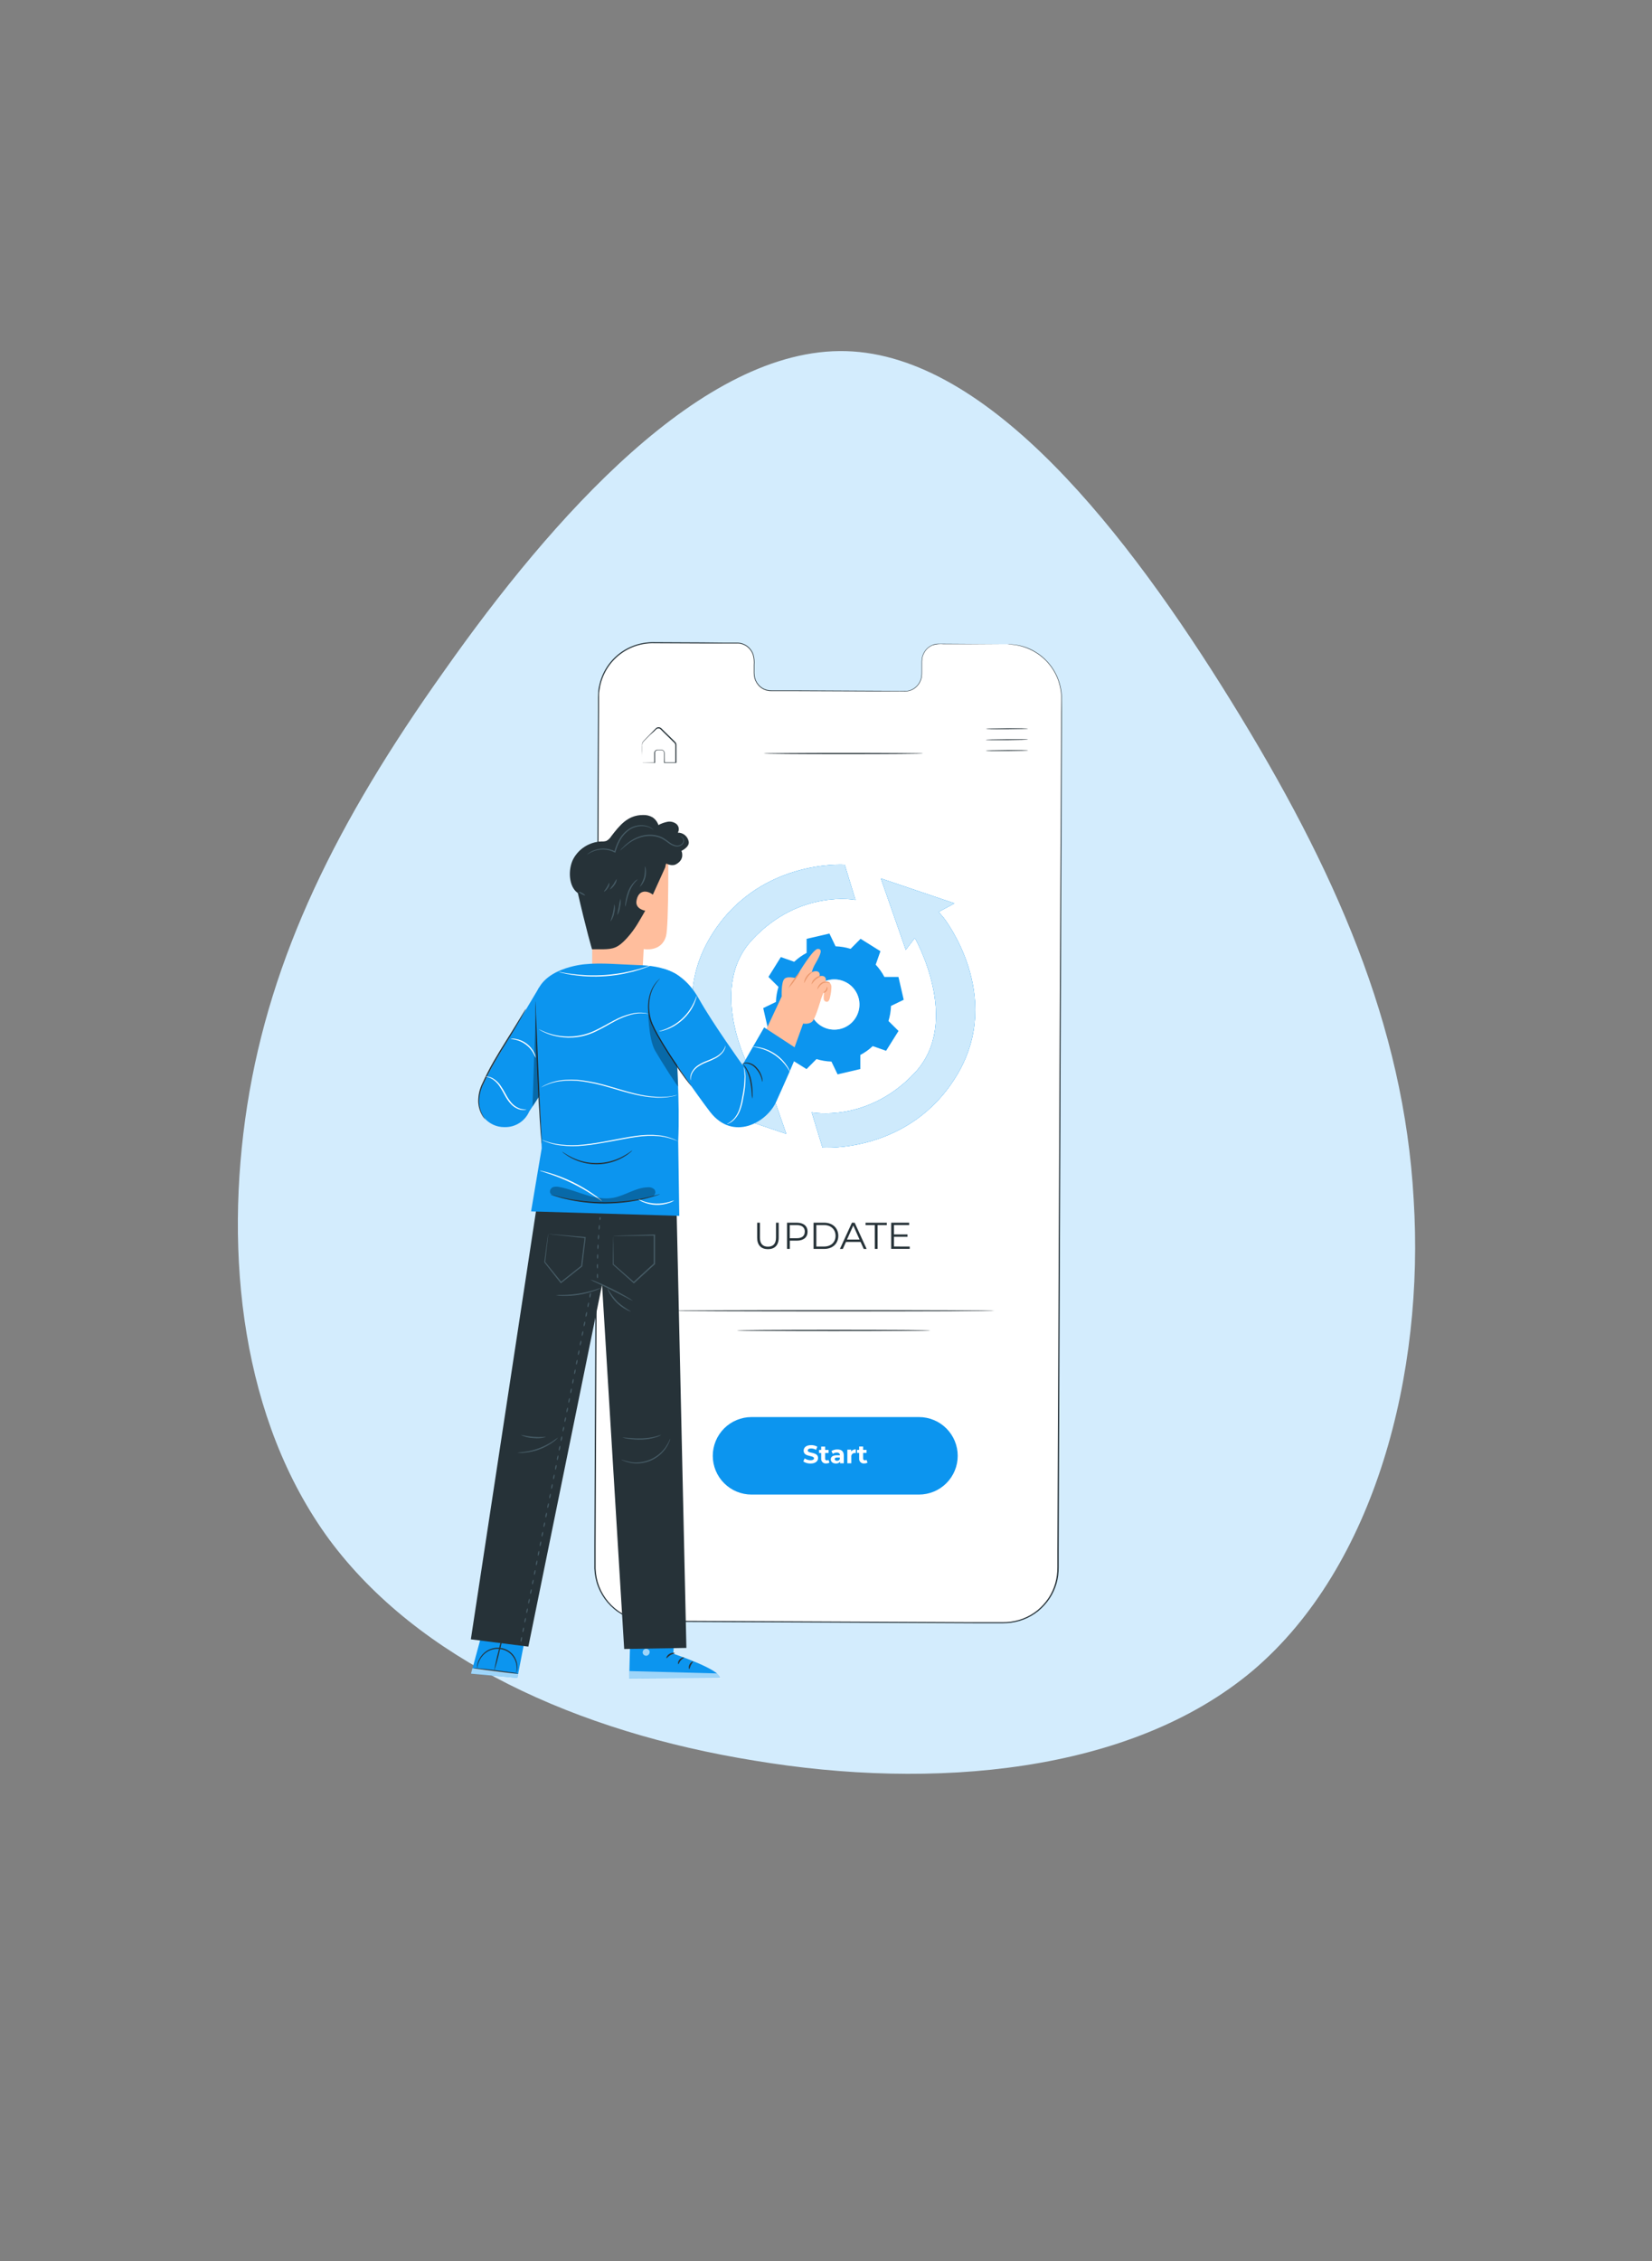<svg width="375" height="513" viewBox="0 0 375 513" fill="none" xmlns="http://www.w3.org/2000/svg">
<rect x="0" y="0" width="375" height="513" fill="#808080" stroke="none"/>
<path d="M284.434 378.997C256.581 402.457 211.649 406.205 171.309 399.476C130.952 392.986 94.914 376.48 74.764 349.344C54.853 322.226 50.814 284.717 56.126 250.759C61.42 217.04 76.322 186.65 100.883 152.148C125.205 117.63 159.442 78.778 192.035 79.67C224.628 80.562 256.056 121.231 279.515 159.169C302.974 197.107 318.685 232.569 320.898 272.109C323.367 311.426 312.304 355.298 284.434 378.997Z" fill="#D3ECFD"/>
<path d="M228.73 146.174L213.089 146.1C212.578 146.11 212.075 146.221 211.607 146.426C211.139 146.631 210.716 146.927 210.362 147.295C210.009 147.664 209.731 148.098 209.545 148.574C209.359 149.05 209.269 149.558 209.28 150.069V152.904C209.289 153.414 209.198 153.921 209.011 154.396C208.824 154.87 208.546 155.304 208.192 155.671C207.837 156.038 207.414 156.331 206.947 156.535C206.479 156.739 205.976 156.848 205.465 156.857L174.977 156.719C173.946 156.691 172.969 156.255 172.259 155.507C171.55 154.758 171.167 153.759 171.194 152.729V149.893C171.221 148.862 170.838 147.863 170.129 147.115C169.419 146.367 168.442 145.931 167.412 145.903H161.911L148.217 145.813C144.957 145.8 141.825 147.081 139.509 149.375C137.193 151.669 135.882 154.789 135.864 158.049L135.029 355.463C135.015 358.724 136.295 361.858 138.589 364.176C140.883 366.494 144.003 367.807 147.265 367.827L227.778 368.194C231.039 368.208 234.173 366.927 236.491 364.631C238.808 362.336 240.119 359.214 240.136 355.953L240.971 158.538C240.98 156.922 240.67 155.321 240.059 153.825C239.448 152.329 238.549 150.968 237.412 149.82C236.275 148.672 234.923 147.759 233.434 147.133C231.944 146.508 230.346 146.182 228.73 146.174Z" fill="white"/>
<path d="M228.73 146.174C228.73 146.174 228.874 146.174 229.15 146.174C229.569 146.178 229.987 146.212 230.4 146.275C232.032 146.473 233.603 147.017 235.007 147.871C236.05 148.484 236.992 149.253 237.8 150.153C238.796 151.245 239.587 152.506 240.136 153.877C240.766 155.466 241.072 157.164 241.035 158.873C241.035 160.687 241.035 162.597 241.035 164.672C240.977 181.073 240.891 204.8 240.785 234.113C240.679 263.427 240.535 298.342 240.381 337.109C240.359 341.957 240.34 346.86 240.322 351.818C240.322 353.063 240.322 354.303 240.322 355.542C240.337 356.8 240.174 358.054 239.838 359.266C239.486 360.492 238.948 361.657 238.242 362.719C237.527 363.779 236.664 364.73 235.678 365.544C233.653 367.172 231.17 368.125 228.576 368.268C227.927 368.31 227.288 368.3 226.644 368.295H224.708H220.835L205.162 368.22L172.992 368.076L156.538 368.002L148.228 367.959C145.394 368.108 142.59 367.321 140.248 365.72C137.919 364.087 136.214 361.713 135.412 358.985C135.028 357.633 134.861 356.228 134.917 354.824V350.675C134.938 345.153 134.961 339.668 134.986 334.22C135.032 323.325 135.078 312.598 135.125 302.039C135.215 280.945 135.305 260.596 135.391 241.21C135.476 221.824 135.561 203.406 135.635 186.17C135.674 177.551 135.711 169.236 135.747 161.224C135.747 160.224 135.747 159.229 135.747 158.24C135.747 157.745 135.795 157.245 135.821 156.75C135.848 156.255 135.949 155.761 136.077 155.287C136.517 153.396 137.397 151.635 138.643 150.146C139.89 148.657 141.469 147.482 143.253 146.717C144.978 145.983 146.844 145.637 148.717 145.706L159.448 145.759L164.592 145.812H167.119C167.976 145.771 168.822 146.012 169.529 146.498C170.218 146.983 170.739 147.672 171.019 148.467C171.246 149.254 171.325 150.077 171.253 150.893C171.253 151.292 171.253 151.691 171.253 152.09C171.238 152.482 171.251 152.875 171.29 153.265C171.384 154.032 171.702 154.754 172.205 155.34C172.694 155.923 173.355 156.337 174.094 156.521C174.457 156.611 174.831 156.651 175.205 156.638H176.339H180.781L197.012 156.729L204.167 156.766C204.731 156.766 205.306 156.798 205.843 156.766C206.382 156.705 206.9 156.523 207.359 156.234C207.8 155.957 208.181 155.596 208.479 155.17C208.778 154.744 208.989 154.263 209.099 153.755C209.188 153.26 209.222 152.757 209.2 152.255C209.2 151.76 209.2 151.265 209.2 150.786C209.18 150.306 209.204 149.826 209.269 149.35C209.35 148.889 209.509 148.444 209.737 148.036C210.175 147.253 210.868 146.644 211.701 146.312C212.509 145.966 213.366 146.078 214.142 146.062L222.122 146.115L227.033 146.147C228.139 146.147 228.703 146.147 228.703 146.147H227.033H222.122H214.142C213.332 146.067 212.514 146.152 211.738 146.397C210.922 146.719 210.245 147.315 209.823 148.084C209.598 148.482 209.444 148.916 209.365 149.366C209.303 149.837 209.282 150.312 209.301 150.786C209.301 151.27 209.301 151.76 209.301 152.255C209.323 152.764 209.289 153.274 209.2 153.776C209.087 154.299 208.871 154.795 208.564 155.233C208.257 155.672 207.866 156.045 207.413 156.33C206.939 156.621 206.407 156.803 205.854 156.862C205.285 156.91 204.731 156.862 204.162 156.862L197.044 156.867L180.813 156.803H176.37H175.232C174.844 156.817 174.455 156.778 174.078 156.686C173.307 156.493 172.617 156.063 172.104 155.457C171.579 154.845 171.246 154.092 171.146 153.292C171.11 152.894 171.098 152.494 171.109 152.095C171.109 151.696 171.109 151.297 171.109 150.898C171.181 150.102 171.103 149.299 170.88 148.531C170.61 147.771 170.112 147.113 169.454 146.647C168.777 146.182 167.966 145.954 167.146 145.998H164.619H159.453L148.728 145.95C146.859 145.872 144.998 146.222 143.286 146.973C141.573 147.725 140.056 148.858 138.849 150.286C137.609 151.767 136.734 153.518 136.295 155.399C136.167 155.867 136.13 156.356 136.04 156.835C135.949 157.314 135.976 157.809 135.97 158.303C135.97 159.293 135.97 160.288 135.97 161.288C135.942 169.289 135.91 177.604 135.875 186.233C135.805 203.47 135.731 221.877 135.657 241.28C135.582 260.682 135.492 281.009 135.406 302.108C135.364 312.653 135.32 323.378 135.273 334.284C135.252 339.731 135.229 345.218 135.204 350.744C135.204 352.12 135.204 353.503 135.204 354.893C135.151 356.269 135.315 357.644 135.688 358.969C136.47 361.619 138.121 363.93 140.375 365.528C142.675 367.096 145.427 367.864 148.206 367.715L156.516 367.757L172.966 367.832L205.136 367.981L220.814 368.055H224.687H226.613C227.256 368.055 227.9 368.055 228.528 368.029C231.065 367.891 233.495 366.961 235.476 365.369C236.444 364.573 237.291 363.641 237.992 362.602C238.679 361.563 239.201 360.423 239.54 359.224C239.875 358.03 240.036 356.793 240.019 355.553V351.829C240.04 346.864 240.062 341.961 240.083 337.119C240.258 298.352 240.418 263.443 240.546 234.124C240.673 204.806 240.806 181.084 240.886 164.682C240.886 162.634 240.886 160.697 240.918 158.883C240.959 157.185 240.659 155.495 240.035 153.914C239.491 152.567 238.712 151.326 237.737 150.249C235.815 148.138 233.22 146.758 230.395 146.344C229.983 146.28 229.567 146.241 229.15 146.227L228.73 146.174Z" fill="#263238"/>
<path d="M214.275 208.328L213.068 206.897L216.664 204.966L199.954 199.311L205.609 215.505L207.668 212.807C207.668 212.807 218.478 231.832 207.668 243.397C196.932 254.883 184.26 252.394 184.26 252.394L186.702 260.374C186.702 260.374 206.62 261.789 217.308 243.786C227.996 225.783 214.275 208.328 214.275 208.328Z" fill="#0C95EF"/>
<path d="M164.172 248.249L165.379 249.681L161.778 251.612L178.488 257.267L172.833 241.073L170.779 243.77C170.779 243.77 159.964 224.746 170.779 213.18C181.515 201.694 194.187 204.184 194.187 204.184L191.745 196.204C191.745 196.204 171.822 194.789 161.155 212.781C150.489 230.773 164.172 248.249 164.172 248.249Z" fill="#0C95EF"/>
<path d="M214.275 208.328L213.068 206.897L216.664 204.966L199.954 199.311L205.609 215.505L207.668 212.807C207.668 212.807 218.478 231.832 207.668 243.397C196.932 254.883 184.26 252.394 184.26 252.394L186.702 260.374C186.702 260.374 206.62 261.789 217.308 243.786C227.996 225.783 214.275 208.328 214.275 208.328Z" fill="#0C95EF"/>
<path d="M164.172 248.249L165.379 249.681L161.778 251.612L178.488 257.267L172.833 241.073L170.779 243.77C170.779 243.77 159.964 224.746 170.779 213.18C181.515 201.694 194.187 204.184 194.187 204.184L191.745 196.204C191.745 196.204 171.822 194.789 161.155 212.781C150.489 230.773 164.172 248.249 164.172 248.249Z" fill="#0C95EF"/>
<g opacity="0.8">
<path d="M214.275 208.328L213.068 206.897L216.664 204.966L199.954 199.311L205.609 215.505L207.668 212.807C207.668 212.807 218.478 231.832 207.668 243.397C196.932 254.883 184.26 252.394 184.26 252.394L186.702 260.374C186.702 260.374 206.62 261.789 217.308 243.786C227.996 225.783 214.275 208.328 214.275 208.328Z" fill="white"/>
</g>
<g opacity="0.8">
<path d="M164.172 248.249L165.379 249.681L161.778 251.612L178.488 257.267L172.833 241.073L170.779 243.77C170.779 243.77 159.964 224.746 170.779 213.18C181.515 201.694 194.187 204.184 194.187 204.184L191.745 196.204C191.745 196.204 171.822 194.789 161.155 212.781C150.489 230.773 164.172 248.249 164.172 248.249Z" fill="white"/>
</g>
<path fill-rule="evenodd" clip-rule="evenodd" d="M198.752 218.839C199.543 219.687 200.218 220.637 200.757 221.664H203.949L205.141 226.84L202.252 228.239C202.213 229.398 202.02 230.547 201.678 231.655L203.96 233.916L201.14 238.416L198.108 237.352C197.263 238.147 196.315 238.824 195.288 239.363V242.555L190.128 243.758L188.734 240.864C187.583 240.825 186.441 240.633 185.34 240.294L183.079 242.571L178.573 239.757L179.637 236.725C178.845 235.879 178.17 234.931 177.631 233.905H174.439L173.248 228.729L176.136 227.335C176.175 226.176 176.368 225.027 176.711 223.919L174.434 221.658L177.248 217.152L180.281 218.216C181.126 217.423 182.075 216.747 183.1 216.205V213.013L188.277 211.816L189.67 214.71C190.83 214.747 191.979 214.94 193.086 215.285L195.347 213.003L199.853 215.822L198.789 218.849L198.752 218.839ZM192.416 223.095C191.46 222.495 190.349 222.193 189.221 222.226C188.094 222.258 187.002 222.625 186.083 223.279C185.164 223.933 184.46 224.845 184.06 225.899C183.66 226.954 183.581 228.103 183.835 229.202C184.089 230.301 184.663 231.3 185.485 232.073C186.306 232.845 187.339 233.356 188.451 233.541C189.564 233.726 190.706 233.577 191.734 233.113C192.762 232.648 193.628 231.889 194.224 230.931C194.621 230.297 194.889 229.59 195.013 228.853C195.137 228.115 195.114 227.36 194.946 226.63C194.778 225.901 194.468 225.212 194.034 224.603C193.6 223.994 193.05 223.476 192.416 223.079V223.095Z" fill="#0C95EF"/>
<g opacity="0.6">
<path fill-rule="evenodd" clip-rule="evenodd" d="M192.416 223.08C191.46 222.482 190.349 222.182 189.223 222.215C188.096 222.249 187.005 222.616 186.088 223.27C185.17 223.924 184.467 224.836 184.067 225.889C183.667 226.943 183.589 228.091 183.842 229.19C184.095 230.288 184.668 231.286 185.488 232.059C186.308 232.831 187.339 233.343 188.451 233.53C189.562 233.716 190.704 233.569 191.732 233.107C192.759 232.644 193.627 231.888 194.224 230.932C194.621 230.298 194.889 229.592 195.013 228.854C195.137 228.116 195.114 227.361 194.946 226.632C194.778 225.902 194.468 225.214 194.034 224.604C193.6 223.995 193.05 223.477 192.416 223.08Z" fill="white"/>
</g>
<path d="M171.875 280.828V277.418H172.503V280.801C172.503 282.217 173.168 282.86 174.322 282.86C175.477 282.86 176.152 282.217 176.152 280.801V277.418H176.764V280.828C176.764 282.541 175.849 283.424 174.322 283.424C172.795 283.424 171.875 282.536 171.875 280.828Z" fill="#263238"/>
<path d="M183.318 279.461C183.318 280.727 182.403 281.493 180.887 281.493H179.291V283.371H178.658V277.418H180.887C182.403 277.418 183.318 278.184 183.318 279.461ZM182.691 279.461C182.691 278.509 182.063 277.961 180.871 277.961H179.275V280.94H180.871C182.063 280.94 182.68 280.408 182.68 279.461H182.691Z" fill="#263238"/>
<path d="M184.68 277.418H187.101C189.006 277.418 190.293 278.642 190.293 280.397C190.293 282.153 189.006 283.371 187.101 283.371H184.68V277.418ZM187.069 282.828C188.665 282.828 189.671 281.823 189.671 280.397C189.671 278.971 188.649 277.961 187.069 277.961H185.308V282.828H187.069Z" fill="#263238"/>
<path d="M195.347 281.781H192.032L191.314 283.377H190.66L193.384 277.424H194.006L196.725 283.377H196.065L195.347 281.781ZM195.118 281.249L193.692 278.057L192.261 281.249H195.118Z" fill="#263238"/>
<path d="M198.571 277.962H196.475V277.43H201.3V277.962H199.209V283.372H198.582L198.571 277.962Z" fill="#263238"/>
<path d="M206.503 282.828V283.36H202.295V277.418H206.375V277.95H202.923V280.078H206.003V280.61H202.923V282.823L206.503 282.828Z" fill="#263238"/>
<path d="M233.396 165.325C233.396 165.378 231.241 165.442 228.581 165.463C225.921 165.485 223.793 165.463 223.793 165.405C223.793 165.346 225.921 165.282 228.581 165.261C231.241 165.24 233.396 165.267 233.396 165.325Z" fill="#263238"/>
<path d="M233.417 167.789C233.417 167.847 231.262 167.911 228.602 167.932C225.942 167.953 223.788 167.932 223.788 167.868C223.788 167.804 225.942 167.751 228.602 167.73C231.262 167.709 233.417 167.735 233.417 167.789Z" fill="#263238"/>
<path d="M233.438 170.251C233.438 170.31 231.284 170.374 228.624 170.395C225.964 170.416 223.804 170.395 223.804 170.331C223.804 170.267 225.958 170.214 228.624 170.193C231.289 170.172 233.438 170.198 233.438 170.251Z" fill="#263238"/>
<path d="M145.786 173.066H145.983H146.515L148.574 173.018L148.515 173.077C148.515 172.619 148.515 172.125 148.515 171.587C148.515 171.305 148.515 171.055 148.515 170.725C148.548 170.56 148.633 170.41 148.757 170.296C148.882 170.182 149.039 170.111 149.207 170.092C149.537 170.092 149.829 170.092 150.191 170.092C150.378 170.124 150.549 170.221 150.671 170.366C150.794 170.511 150.861 170.695 150.861 170.885C150.861 171.582 150.861 172.311 150.888 173.061L150.792 172.971H153.388L153.287 173.066C153.287 172.002 153.287 170.938 153.287 169.837C153.287 169.56 153.287 169.305 153.287 169.012C153.276 168.89 153.238 168.771 153.176 168.666C153.113 168.56 153.027 168.469 152.925 168.401L151.792 167.283L150.696 166.219L150.164 165.687C149.983 165.512 149.84 165.331 149.632 165.288C149.531 165.262 149.425 165.259 149.322 165.278C149.219 165.297 149.121 165.339 149.036 165.4C148.877 165.533 148.712 165.725 148.552 165.879L147.568 166.741C146.983 167.347 146.371 167.906 145.93 168.433C145.8 168.738 145.754 169.072 145.797 169.401V170.316C145.797 170.848 145.797 171.38 145.797 171.784C145.797 172.188 145.797 172.47 145.797 172.726C145.797 172.981 145.797 173.061 145.797 173.066C145.79 172.964 145.79 172.86 145.797 172.758C145.797 172.502 145.797 172.199 145.797 171.827C145.797 171.454 145.797 170.906 145.759 170.342C145.759 170.05 145.759 169.741 145.759 169.411C145.759 169.247 145.759 169.076 145.759 168.879C145.758 168.693 145.806 168.51 145.898 168.347C146.382 167.757 146.962 167.241 147.541 166.613L148.467 165.666C148.632 165.501 148.77 165.342 148.967 165.171C149.073 165.092 149.195 165.037 149.325 165.011C149.455 164.985 149.589 164.989 149.717 165.022C149.964 165.11 150.182 165.265 150.345 165.469L150.877 166.001L151.973 167.065L153.112 168.183C153.218 168.277 153.314 168.382 153.399 168.496C153.484 168.626 153.532 168.777 153.537 168.933C153.537 169.204 153.537 169.465 153.537 169.757C153.537 170.869 153.537 171.949 153.537 172.992V173.093H153.42H150.824H150.733V173.002C150.733 172.247 150.733 171.518 150.733 170.827C150.737 170.675 150.684 170.527 150.586 170.41C150.489 170.294 150.352 170.217 150.201 170.193C149.904 170.193 149.547 170.193 149.26 170.193C149.125 170.206 148.998 170.261 148.898 170.351C148.797 170.441 148.728 170.561 148.701 170.694C148.701 170.954 148.701 171.263 148.701 171.523V173.104H148.643H146.552H146.02C145.941 173.1 145.862 173.087 145.786 173.066Z" fill="#263238"/>
<path d="M209.546 170.964C209.546 171.039 201.438 171.103 191.458 171.103C181.478 171.103 173.37 171.039 173.37 170.964C173.37 170.89 181.478 170.826 191.458 170.826C201.438 170.826 209.546 170.89 209.546 170.964Z" fill="#263238"/>
<path d="M208.604 339.104H170.593C168.262 339.104 166.026 338.178 164.377 336.53C162.728 334.882 161.8 332.647 161.799 330.315C161.799 327.983 162.726 325.746 164.375 324.097C166.024 322.448 168.261 321.521 170.593 321.521H208.604C210.937 321.521 213.174 322.448 214.823 324.097C216.472 325.746 217.398 327.983 217.398 330.315C217.397 332.647 216.47 334.882 214.821 336.53C213.172 338.178 210.936 339.104 208.604 339.104Z" fill="#0C95EF"/>
<path d="M182.345 331.597L182.664 330.895C183.055 331.167 183.518 331.313 183.994 331.316C184.526 331.316 184.776 331.135 184.776 330.885C184.776 330.129 182.425 330.645 182.425 329.145C182.425 328.459 182.957 327.889 184.127 327.889C184.619 327.878 185.105 328.001 185.531 328.246L185.244 328.953C184.903 328.754 184.517 328.646 184.122 328.64C183.59 328.64 183.356 328.847 183.356 329.102C183.356 329.847 185.702 329.331 185.702 330.815C185.702 331.491 185.143 332.066 183.989 332.066C183.406 332.079 182.833 331.916 182.345 331.597Z" fill="white"/>
<path d="M188.282 331.847C188.063 331.985 187.807 332.053 187.548 332.044C187.397 332.062 187.245 332.047 187.101 332C186.957 331.952 186.825 331.873 186.716 331.768C186.606 331.663 186.521 331.535 186.467 331.393C186.413 331.251 186.392 331.099 186.404 330.948V329.671H185.925V328.974H186.404V328.219H187.303V328.974H188.08V329.671H187.303V330.932C187.296 330.986 187.301 331.04 187.317 331.092C187.334 331.143 187.362 331.191 187.399 331.23C187.436 331.269 187.482 331.3 187.533 331.319C187.583 331.338 187.638 331.346 187.692 331.342C187.821 331.345 187.948 331.305 188.053 331.23L188.282 331.847Z" fill="white"/>
<path d="M191.538 330.224V332.011H190.692V331.628C190.588 331.779 190.444 331.898 190.278 331.974C190.111 332.05 189.927 332.079 189.745 332.059C189.016 332.059 188.585 331.655 188.585 331.118C188.585 330.58 188.974 330.187 189.921 330.187H190.66C190.66 329.804 190.431 329.575 189.947 329.575C189.625 329.572 189.311 329.675 189.053 329.867L188.729 329.234C189.129 328.981 189.596 328.851 190.069 328.862C190.985 328.846 191.538 329.282 191.538 330.224ZM190.633 331.017V330.697H190.016C189.596 330.697 189.484 330.852 189.484 331.059C189.484 331.267 189.676 331.437 189.99 331.437C190.132 331.449 190.274 331.414 190.395 331.338C190.516 331.263 190.609 331.15 190.66 331.017H190.633Z" fill="white"/>
<path d="M194.272 328.847V329.677H194.075C193.961 329.666 193.845 329.681 193.737 329.722C193.628 329.762 193.531 329.826 193.451 329.91C193.371 329.993 193.311 330.094 193.276 330.203C193.24 330.313 193.23 330.43 193.246 330.544V332.012H192.346V328.911H193.208V329.32C193.333 329.16 193.496 329.033 193.681 328.951C193.867 328.868 194.07 328.833 194.272 328.847Z" fill="white"/>
<path d="M196.922 331.847C196.702 331.985 196.446 332.054 196.187 332.044C196.034 332.065 195.879 332.051 195.732 332.003C195.585 331.955 195.451 331.875 195.339 331.768C195.228 331.661 195.142 331.53 195.088 331.386C195.034 331.241 195.013 331.086 195.028 330.932V329.655H194.549V328.959H195.028V328.203H195.932V328.959H196.703V329.655H195.932V330.916C195.925 330.97 195.93 331.024 195.946 331.075C195.962 331.126 195.99 331.173 196.026 331.212C196.063 331.251 196.108 331.282 196.158 331.302C196.208 331.321 196.262 331.33 196.315 331.326C196.446 331.328 196.575 331.289 196.682 331.214L196.922 331.847Z" fill="white"/>
<path d="M225.724 297.394C225.724 297.469 209.381 297.532 189.224 297.532C169.066 297.532 152.718 297.469 152.718 297.394C152.718 297.32 169.061 297.256 189.224 297.256C209.386 297.256 225.724 297.314 225.724 297.394Z" fill="#263238"/>
<path d="M211.179 301.869C211.179 301.943 201.348 302.007 189.224 302.007C177.099 302.007 167.263 301.943 167.263 301.869C167.263 301.794 177.094 301.73 189.224 301.73C201.353 301.73 211.179 301.789 211.179 301.869Z" fill="#263238"/>
<path d="M110.168 367.783L106.934 379.737L117.441 380.695L119.649 369.315L110.168 367.783Z" fill="#0C95EF"/>
<path d="M117.744 379.722C117.231 379.754 116.716 379.737 116.207 379.669C115.26 379.594 113.956 379.451 112.52 379.264L108.849 378.77C108.336 378.731 107.829 378.644 107.333 378.509C107.846 378.477 108.361 378.497 108.87 378.568C109.817 378.642 111.121 378.791 112.557 378.972L116.228 379.461C116.74 379.504 117.247 379.591 117.744 379.722Z" fill="#263238"/>
<g opacity="0.6">
<path d="M106.934 379.738L117.441 380.695L117.611 379.817L107.237 378.498L106.944 379.615" fill="white"/>
</g>
<path d="M112.153 379.206C112.408 377.663 112.741 376.134 113.153 374.626C113.485 373.097 113.899 371.588 114.393 370.104C114.138 371.646 113.804 373.175 113.392 374.684C113.058 376.212 112.644 377.721 112.153 379.206Z" fill="#263238"/>
<path d="M117.164 379.642C117.33 378.912 117.33 378.154 117.164 377.424C116.981 376.638 116.583 375.918 116.015 375.344C115.308 374.655 114.386 374.231 113.403 374.141C112.42 374.037 111.43 374.261 110.589 374.78C109.908 375.215 109.347 375.813 108.955 376.52C108.606 377.182 108.38 377.904 108.29 378.648C108.29 378.648 108.29 378.589 108.29 378.488C108.279 378.336 108.279 378.183 108.29 378.03C108.361 377.473 108.53 376.932 108.791 376.434C109.184 375.676 109.769 375.034 110.488 374.572C111.368 374.016 112.41 373.772 113.446 373.881C114.389 373.954 115.283 374.336 115.989 374.966C116.696 375.596 117.176 376.441 117.356 377.371C117.469 377.924 117.469 378.494 117.356 379.047C117.324 379.195 117.281 379.341 117.228 379.483C117.196 379.594 117.17 379.648 117.164 379.642Z" fill="#263238"/>
<path d="M153.537 364.576L152.835 375.216C152.835 375.216 163.4 378.721 163.475 380.701L142.828 380.849L143.243 364.262L153.537 364.576Z" fill="#0C95EF"/>
<g opacity="0.6">
<path d="M146.504 374.108C146.304 374.162 146.131 374.288 146.018 374.462C145.905 374.636 145.86 374.845 145.892 375.05C145.938 375.253 146.061 375.43 146.234 375.545C146.407 375.66 146.618 375.704 146.823 375.667C147.036 375.609 147.219 375.474 147.337 375.288C147.456 375.102 147.5 374.878 147.462 374.661C147.391 374.456 147.244 374.286 147.05 374.186C146.857 374.087 146.632 374.067 146.424 374.129" fill="white"/>
</g>
<g opacity="0.6">
<path d="M142.817 380.828L142.86 379.152L162.799 379.684C163.011 379.793 163.192 379.952 163.327 380.148C163.462 380.344 163.545 380.57 163.57 380.807L142.817 380.828Z" fill="white"/>
</g>
<path d="M153.175 375.104C153.175 375.205 152.643 375.237 152.154 375.546C151.664 375.855 151.372 376.269 151.281 376.227C151.191 376.184 151.356 375.61 151.978 375.243C152.601 374.876 153.197 375.009 153.175 375.104Z" fill="#263238"/>
<path d="M155.309 376.062C155.309 376.157 154.888 376.317 154.532 376.732C154.175 377.147 154.064 377.599 153.968 377.588C153.872 377.578 153.819 377.009 154.271 376.524C154.723 376.04 155.309 375.966 155.309 376.062Z" fill="#263238"/>
<path d="M156.463 378.69C156.367 378.69 156.245 378.201 156.521 377.658C156.798 377.115 157.272 376.908 157.314 376.993C157.357 377.078 157.053 377.365 156.835 377.812C156.617 378.259 156.564 378.685 156.463 378.69Z" fill="#263238"/>
<path d="M153.063 372.662C153.021 372.753 152.563 372.604 151.999 372.625C151.436 372.646 150.983 372.811 150.935 372.721C150.888 372.63 151.324 372.29 151.999 372.274C152.675 372.258 153.117 372.588 153.063 372.662Z" fill="#263238"/>
<path d="M153.165 370.518C152.824 370.599 152.467 370.586 152.133 370.481C151.765 370.404 151.407 370.283 151.069 370.119C150.867 370.018 150.672 369.906 150.483 369.784C150.371 369.716 150.268 369.632 150.18 369.534C150.117 369.461 150.079 369.369 150.074 369.273C150.068 369.177 150.094 369.082 150.148 369.002C150.2 368.931 150.268 368.874 150.347 368.836C150.426 368.798 150.513 368.78 150.6 368.784C150.731 368.786 150.86 368.808 150.984 368.848C151.203 368.908 151.417 368.988 151.622 369.087C151.964 369.255 152.279 369.476 152.553 369.741C153.021 370.199 153.17 370.582 153.138 370.598C153.106 370.614 152.867 370.311 152.388 369.927C152.11 369.713 151.806 369.534 151.484 369.395C151.295 369.312 151.099 369.246 150.898 369.199C150.68 369.135 150.494 369.124 150.436 369.199C150.377 369.273 150.436 369.252 150.436 369.316C150.503 369.388 150.58 369.45 150.664 369.502C150.834 369.622 151.012 369.73 151.196 369.826C151.512 369.996 151.843 370.135 152.186 370.241C152.519 370.309 152.846 370.402 153.165 370.518Z" fill="#263238"/>
<path d="M153.032 370.662C152.846 370.359 152.761 370.006 152.787 369.651C152.776 369.039 152.934 368.435 153.244 367.906C153.305 367.772 153.398 367.655 153.517 367.568C153.635 367.48 153.774 367.425 153.92 367.406C154.012 367.409 154.102 367.439 154.177 367.492C154.253 367.545 154.311 367.618 154.346 367.704C154.394 367.827 154.427 367.956 154.441 368.087C154.474 368.318 154.474 368.553 154.441 368.784C154.373 369.172 154.21 369.537 153.968 369.848C153.548 370.38 153.122 370.481 153.117 370.444C153.111 370.407 153.441 370.21 153.766 369.704C153.952 369.413 154.073 369.084 154.122 368.742C154.149 368.544 154.149 368.343 154.122 368.146C154.096 367.928 154.016 367.747 153.936 367.768C153.856 367.789 153.654 367.922 153.564 368.093C153.456 368.261 153.366 368.439 153.292 368.625C153.166 368.954 153.087 369.3 153.058 369.651C152.989 370.263 153.085 370.646 153.032 370.662Z" fill="#263238"/>
<path d="M153.537 272.338L122.08 272.104L106.881 371.949L119.936 373.604L136.667 291.506L141.673 373.896L141.689 374.141L155.809 373.896L153.537 272.338Z" fill="#263238"/>
<path d="M139.231 280.407C139.447 280.38 139.664 280.366 139.88 280.364L141.774 280.295L148.573 280.104H148.701V280.237C148.701 282.21 148.701 284.413 148.701 286.759V286.817L148.653 286.86L147.472 287.924L143.982 291.116L143.886 291.201L143.796 291.121L139.141 286.972L139.104 286.94V286.887C139.104 284.907 139.146 283.274 139.162 282.099C139.162 281.567 139.162 281.136 139.189 280.811C139.185 280.665 139.194 280.519 139.215 280.375C139.224 280.534 139.224 280.694 139.215 280.854C139.215 281.183 139.215 281.625 139.247 282.168C139.247 283.322 139.279 284.929 139.306 286.881L139.269 286.801L143.956 290.908H143.769L147.254 287.716L148.44 286.652L148.392 286.759C148.392 284.413 148.392 282.21 148.392 280.237L148.525 280.364L141.801 280.428H139.364C139.32 280.425 139.275 280.418 139.231 280.407Z" fill="#455A64"/>
<path d="M124.426 279.997C124.619 279.984 124.813 279.984 125.006 279.997L126.698 280.136L132.816 280.668H132.943V280.795C132.715 282.726 132.449 284.924 132.172 287.27V287.328L132.129 287.365L130.773 288.429L127.427 291.089L127.315 291.175L127.23 291.068L123.575 286.44L123.543 286.402V286.355C123.809 284.397 124.027 282.785 124.181 281.62C124.261 281.088 124.32 280.668 124.368 280.338C124.378 280.193 124.405 280.051 124.447 279.912C124.444 280.072 124.432 280.232 124.41 280.391C124.378 280.724 124.336 281.161 124.282 281.7L123.75 286.387V286.301C124.814 287.637 126.081 289.196 127.448 290.893H127.251L130.592 288.233L131.949 287.169L131.895 287.259C132.188 284.918 132.465 282.721 132.704 280.79L132.816 280.928L126.788 280.258L125.075 280.05C124.858 280.046 124.641 280.028 124.426 279.997Z" fill="#455A64"/>
<path d="M143.674 295.15C143.179 294.962 142.702 294.73 142.248 294.458C141.381 294.006 140.184 293.394 138.848 292.719C137.513 292.043 136.3 291.474 135.417 291.054C134.926 290.851 134.453 290.609 134.002 290.33C134.517 290.456 135.018 290.635 135.497 290.862C136.407 291.234 137.625 291.788 138.981 292.458C140.338 293.128 141.503 293.783 142.344 294.283C142.813 294.529 143.259 294.82 143.674 295.15Z" fill="#455A64"/>
<path d="M143.269 297.575C142.893 297.506 142.533 297.369 142.205 297.171C140.544 296.319 139.183 294.978 138.306 293.33C138.102 293.004 137.96 292.643 137.885 292.266C138.519 293.381 139.283 294.417 140.162 295.351C141.109 296.21 142.151 296.956 143.269 297.575Z" fill="#455A64"/>
<path d="M152.148 326.426C152.129 326.61 152.081 326.79 152.005 326.958C151.834 327.421 151.614 327.865 151.35 328.283C150.479 329.681 149.196 330.776 147.678 331.416C146.159 332.056 144.48 332.21 142.87 331.858C142.388 331.756 141.917 331.605 141.466 331.406C141.296 331.343 141.136 331.255 140.992 331.145C141.622 331.354 142.261 331.532 142.908 331.677C144.476 331.967 146.095 331.792 147.565 331.172C149.035 330.553 150.292 329.517 151.18 328.192C151.867 327.15 152.095 326.405 152.148 326.426Z" fill="#455A64"/>
<path d="M150.079 325.574C149.713 325.821 149.306 326.001 148.877 326.106C147.863 326.426 146.811 326.605 145.749 326.638C144.692 326.678 143.633 326.616 142.589 326.452C142.151 326.409 141.72 326.31 141.306 326.16C141.306 326.059 143.296 326.442 145.738 326.351C146.779 326.319 147.813 326.176 148.824 325.926C149.595 325.718 150.063 325.532 150.079 325.574Z" fill="#455A64"/>
<path d="M126.692 326.16C126.376 326.541 126.007 326.874 125.596 327.15C124.637 327.862 123.582 328.435 122.463 328.852C121.343 329.268 120.17 329.526 118.978 329.618C118.486 329.678 117.988 329.665 117.499 329.581C117.499 329.533 118.063 329.528 118.957 329.416C121.291 329.125 123.524 328.292 125.479 326.985C125.869 326.689 126.274 326.414 126.692 326.16Z" fill="#455A64"/>
<path d="M123.931 326.049C122.997 326.33 122.015 326.412 121.048 326.288C120.072 326.253 119.114 326.018 118.233 325.597C118.233 325.512 119.5 325.879 121.069 326.001C122.638 326.123 123.92 325.964 123.931 326.049Z" fill="#455A64"/>
<path d="M136.481 292.197C136.037 292.466 135.561 292.68 135.066 292.836C133.889 293.264 132.674 293.579 131.438 293.777C130.207 293.976 128.96 294.056 127.714 294.017C127.195 294.023 126.677 293.968 126.171 293.852C126.684 293.805 127.199 293.792 127.714 293.815C130.194 293.781 132.657 293.387 135.023 292.644C135.499 292.464 135.986 292.314 136.481 292.197Z" fill="#455A64"/>
<path d="M135.619 288.973C135.699 288.973 135.768 289.217 135.773 289.505C135.779 289.792 135.715 290.037 135.635 290.037C135.555 290.037 135.491 289.792 135.486 289.505C135.481 289.217 135.539 288.973 135.619 288.973Z" fill="#455A64"/>
<path d="M135.625 286.76C135.704 286.76 135.768 287.01 135.763 287.292C135.758 287.574 135.699 287.824 135.619 287.824C135.539 287.824 135.476 287.574 135.476 287.292C135.476 287.01 135.545 286.76 135.625 286.76Z" fill="#455A64"/>
<path d="M135.667 284.553C135.747 284.553 135.806 284.803 135.8 285.085C135.795 285.367 135.72 285.617 135.641 285.617C135.561 285.617 135.502 285.367 135.513 285.085C135.524 284.803 135.593 284.547 135.667 284.553Z" fill="#455A64"/>
<path d="M135.758 282.338C135.837 282.338 135.891 282.593 135.875 282.897C135.859 283.2 135.789 283.429 135.71 283.429C135.63 283.429 135.577 283.173 135.587 282.897C135.598 282.62 135.678 282.333 135.758 282.338Z" fill="#455A64"/>
<path d="M135.891 280.131C135.97 280.131 136.018 280.386 135.997 280.695C135.976 281.003 135.896 281.227 135.816 281.227C135.736 281.227 135.688 280.966 135.71 280.663C135.731 280.36 135.811 280.126 135.891 280.131Z" fill="#455A64"/>
<path d="M136.061 277.928C136.141 277.928 136.183 278.183 136.162 278.487C136.141 278.79 136.05 279.019 135.97 279.019C135.891 279.019 135.848 278.758 135.875 278.455C135.901 278.152 135.986 277.917 136.061 277.928Z" fill="#455A64"/>
<path d="M136.236 276.119C136.316 276.119 136.364 276.295 136.343 276.486C136.321 276.678 136.247 276.832 136.167 276.827C136.087 276.822 136.039 276.651 136.061 276.46C136.082 276.268 136.156 276.114 136.236 276.119Z" fill="#455A64"/>
<path d="M118.452 371.411C118.532 371.411 118.547 371.682 118.484 371.985C118.42 372.289 118.313 372.517 118.234 372.517C118.154 372.517 118.143 372.246 118.202 371.948C118.26 371.65 118.377 371.379 118.452 371.411Z" fill="#455A64"/>
<path d="M118.888 369.252C118.962 369.252 118.978 369.523 118.92 369.821C118.861 370.119 118.749 370.353 118.67 370.353C118.59 370.353 118.579 370.082 118.638 369.779C118.696 369.475 118.808 369.252 118.888 369.252Z" fill="#455A64"/>
<path d="M119.319 367.075C119.399 367.075 119.415 367.346 119.351 367.644C119.287 367.942 119.181 368.176 119.106 368.176C119.032 368.176 119.01 367.905 119.069 367.607C119.127 367.309 119.244 367.059 119.319 367.075Z" fill="#455A64"/>
<path d="M119.755 364.905C119.835 364.905 119.845 365.176 119.787 365.479C119.728 365.782 119.617 366.011 119.537 366.011C119.457 366.011 119.446 365.74 119.505 365.442C119.563 365.144 119.675 364.894 119.755 364.905Z" fill="#455A64"/>
<path d="M120.186 362.741C120.266 362.741 120.282 363.012 120.223 363.31C120.165 363.608 120.048 363.842 119.973 363.842C119.899 363.842 119.877 363.571 119.941 363.268C120.005 362.964 120.111 362.725 120.186 362.741Z" fill="#455A64"/>
<path d="M120.622 360.569C120.702 360.569 120.713 360.84 120.654 361.138C120.596 361.436 120.484 361.67 120.404 361.67C120.324 361.67 120.314 361.399 120.372 361.101C120.431 360.803 120.542 360.553 120.622 360.569Z" fill="#455A64"/>
<path d="M121.058 358.405C121.133 358.405 121.149 358.671 121.09 358.974C121.032 359.278 120.915 359.506 120.84 359.506C120.766 359.506 120.744 359.235 120.808 358.937C120.872 358.639 120.968 358.389 121.058 358.405Z" fill="#455A64"/>
<path d="M121.5 356.233C121.58 356.233 121.591 356.504 121.532 356.802C121.473 357.1 121.362 357.334 121.282 357.334C121.202 357.334 121.192 357.063 121.25 356.76C121.309 356.457 121.41 356.217 121.5 356.233Z" fill="#455A64"/>
<path d="M121.926 354.063C122 354.063 122.016 354.335 121.958 354.632C121.899 354.93 121.787 355.164 121.708 355.164C121.628 355.164 121.612 354.893 121.676 354.595C121.739 354.297 121.846 354.047 121.926 354.063Z" fill="#455A64"/>
<path d="M122.357 351.897C122.436 351.897 122.452 352.163 122.388 352.466C122.325 352.77 122.218 352.998 122.138 352.998C122.059 352.998 122.048 352.727 122.106 352.429C122.165 352.131 122.282 351.881 122.357 351.897Z" fill="#455A64"/>
<path d="M122.793 349.727C122.867 349.727 122.883 349.999 122.825 350.297C122.766 350.594 122.654 350.829 122.575 350.829C122.495 350.829 122.484 350.557 122.543 350.254C122.601 349.951 122.713 349.711 122.793 349.727Z" fill="#455A64"/>
<path d="M123.224 347.557C123.303 347.557 123.319 347.829 123.256 348.127C123.192 348.425 123.085 348.659 123.011 348.659C122.936 348.659 122.915 348.387 122.974 348.089C123.032 347.791 123.149 347.541 123.224 347.557Z" fill="#455A64"/>
<path d="M123.66 345.391C123.734 345.391 123.75 345.663 123.692 345.961C123.633 346.259 123.522 346.493 123.442 346.493C123.362 346.493 123.351 346.221 123.41 345.923C123.468 345.625 123.58 345.375 123.66 345.391Z" fill="#455A64"/>
<path d="M124.091 343.22C124.171 343.22 124.187 343.492 124.128 343.789C124.07 344.087 123.952 344.321 123.878 344.321C123.804 344.321 123.782 344.05 123.841 343.752C123.899 343.454 124.016 343.183 124.091 343.22Z" fill="#455A64"/>
<path d="M124.527 341.057C124.607 341.057 124.618 341.328 124.559 341.631C124.501 341.934 124.389 342.163 124.309 342.163C124.229 342.163 124.219 341.892 124.277 341.594C124.336 341.296 124.447 341.057 124.527 341.057Z" fill="#455A64"/>
<path d="M124.958 338.886C125.038 338.886 125.054 339.157 124.995 339.455C124.937 339.753 124.82 339.987 124.745 339.987C124.671 339.987 124.649 339.721 124.713 339.418C124.777 339.114 124.884 338.87 124.958 338.886Z" fill="#455A64"/>
<path d="M125.394 336.714C125.474 336.714 125.485 336.985 125.426 337.283C125.368 337.581 125.256 337.815 125.176 337.815C125.096 337.815 125.086 337.544 125.144 337.246C125.203 336.948 125.314 336.698 125.394 336.714Z" fill="#455A64"/>
<path d="M125.831 334.544C125.905 334.544 125.921 334.815 125.862 335.118C125.804 335.421 125.687 335.65 125.612 335.65C125.538 335.65 125.517 335.379 125.581 335.081C125.644 334.783 125.756 334.528 125.831 334.544Z" fill="#455A64"/>
<path d="M126.288 332.38C126.368 332.38 126.384 332.651 126.32 332.949C126.256 333.247 126.15 333.481 126.07 333.481C125.99 333.481 125.979 333.21 126.038 332.906C126.096 332.603 126.182 332.364 126.288 332.38Z" fill="#455A64"/>
<path d="M126.698 330.208C126.772 330.208 126.788 330.479 126.73 330.777C126.671 331.075 126.559 331.309 126.48 331.309C126.4 331.309 126.384 331.038 126.448 330.74C126.511 330.442 126.618 330.192 126.698 330.208Z" fill="#455A64"/>
<path d="M127.128 328.038C127.208 328.038 127.224 328.309 127.16 328.612C127.097 328.916 126.99 329.144 126.91 329.144C126.831 329.144 126.82 328.873 126.878 328.575C126.937 328.277 127.054 328.022 127.128 328.038Z" fill="#455A64"/>
<path d="M127.565 325.872C127.639 325.872 127.655 326.143 127.597 326.441C127.538 326.739 127.426 326.973 127.347 326.973C127.267 326.973 127.256 326.702 127.315 326.399C127.373 326.095 127.485 325.856 127.565 325.872Z" fill="#455A64"/>
<path d="M127.996 323.702C128.075 323.702 128.091 323.973 128.028 324.271C127.964 324.569 127.857 324.803 127.783 324.803C127.708 324.803 127.687 324.532 127.746 324.234C127.804 323.936 127.921 323.686 127.996 323.702Z" fill="#455A64"/>
<path d="M128.416 321.532C128.496 321.532 128.507 321.803 128.448 322.107C128.389 322.41 128.278 322.639 128.198 322.639C128.118 322.639 128.108 322.367 128.166 322.069C128.225 321.771 128.352 321.516 128.416 321.532Z" fill="#455A64"/>
<path d="M128.863 319.366C128.943 319.366 128.959 319.637 128.9 319.935C128.841 320.233 128.724 320.467 128.65 320.467C128.575 320.467 128.554 320.196 128.613 319.893C128.671 319.589 128.788 319.35 128.863 319.366Z" fill="#455A64"/>
<path d="M129.299 317.196C129.379 317.196 129.39 317.467 129.331 317.765C129.273 318.063 129.161 318.297 129.081 318.297C129.001 318.297 128.991 318.026 129.049 317.728C129.108 317.43 129.219 317.18 129.299 317.196Z" fill="#455A64"/>
<path d="M129.735 315.026C129.81 315.026 129.826 315.297 129.767 315.6C129.709 315.904 129.592 316.132 129.517 316.132C129.443 316.132 129.421 315.861 129.485 315.563C129.549 315.265 129.656 315.015 129.735 315.026Z" fill="#455A64"/>
<path d="M130.166 312.859C130.246 312.859 130.257 313.131 130.198 313.429C130.14 313.727 130.028 313.961 129.948 313.961C129.868 313.961 129.858 313.689 129.916 313.386C129.975 313.083 130.087 312.859 130.166 312.859Z" fill="#455A64"/>
<path d="M130.603 310.688C130.677 310.688 130.693 310.96 130.634 311.257C130.576 311.555 130.459 311.789 130.384 311.789C130.31 311.789 130.289 311.518 130.352 311.22C130.416 310.922 130.544 310.672 130.603 310.688Z" fill="#455A64"/>
<path d="M131.034 308.524C131.113 308.524 131.129 308.79 131.065 309.093C131.002 309.397 130.895 309.625 130.815 309.625C130.736 309.625 130.725 309.354 130.783 309.056C130.842 308.758 130.959 308.508 131.034 308.524Z" fill="#455A64"/>
<path d="M131.47 306.354C131.544 306.354 131.56 306.626 131.501 306.924C131.443 307.221 131.331 307.456 131.251 307.456C131.172 307.456 131.161 307.184 131.22 306.881C131.278 306.578 131.39 306.338 131.47 306.354Z" fill="#455A64"/>
<path d="M131.9 304.182C131.98 304.182 131.996 304.454 131.932 304.752C131.869 305.05 131.762 305.284 131.682 305.284C131.603 305.284 131.592 305.012 131.65 304.714C131.709 304.416 131.826 304.166 131.9 304.182Z" fill="#455A64"/>
<path d="M132.337 302.018C132.411 302.018 132.427 302.29 132.369 302.588C132.31 302.885 132.198 303.12 132.119 303.12C132.039 303.12 132.028 302.848 132.087 302.55C132.145 302.252 132.257 302.002 132.337 302.018Z" fill="#455A64"/>
<path d="M132.768 299.846C132.848 299.846 132.864 300.118 132.805 300.416C132.747 300.714 132.629 300.948 132.555 300.948C132.481 300.948 132.459 300.676 132.518 300.378C132.576 300.081 132.672 299.83 132.768 299.846Z" fill="#455A64"/>
<path d="M133.204 297.677C133.284 297.677 133.294 297.948 133.236 298.246C133.177 298.544 133.066 298.778 132.986 298.778C132.906 298.778 132.895 298.506 132.954 298.209C133.012 297.911 133.124 297.661 133.204 297.677Z" fill="#455A64"/>
<path d="M133.635 295.511C133.715 295.511 133.731 295.782 133.672 296.08C133.614 296.378 133.496 296.612 133.422 296.612C133.348 296.612 133.326 296.346 133.39 296.043C133.454 295.739 133.56 295.495 133.635 295.511Z" fill="#455A64"/>
<path d="M134.071 293.341C134.151 293.341 134.162 293.612 134.103 293.91C134.045 294.208 133.933 294.442 133.853 294.442C133.773 294.442 133.763 294.17 133.821 293.873C133.88 293.575 133.991 293.325 134.071 293.341Z" fill="#455A64"/>
<path d="M177.435 226.458C177.435 226.458 181.116 220.941 181.217 220.894C181.217 220.894 184.537 215.297 185.643 215.297C186.75 215.297 186.351 216.43 185.207 218.436C184.659 219.308 184.285 220.278 184.106 221.293L186.835 222.936C186.835 222.936 188.66 222.234 188.734 223.931C188.708 224.709 188.603 225.483 188.42 226.24C188.309 226.847 188.037 227.49 187.463 227.262C187.32 227.214 187.197 227.123 187.109 227C187.022 226.878 186.977 226.731 186.979 226.581C186.941 225.575 187.128 225.203 186.979 225.203C186.83 225.203 185.016 230.475 185.016 230.475L177.435 226.458Z" fill="#FFBE9D"/>
<path d="M184.866 222.127C185.141 221.922 185.435 221.743 185.744 221.595C186.054 221.45 186.4 221.396 186.739 221.441C186.867 221.452 186.99 221.494 187.099 221.563C187.207 221.632 187.297 221.726 187.362 221.837C187.427 221.948 187.464 222.073 187.47 222.201C187.476 222.329 187.452 222.457 187.399 222.574C187.29 222.847 187.137 223.1 186.947 223.324" fill="#FFBE9D"/>
<path d="M183.622 221.015C183.882 220.825 184.16 220.659 184.452 220.52C184.745 220.383 185.072 220.333 185.393 220.376C185.599 220.398 185.789 220.497 185.925 220.653C186.006 220.766 186.057 220.896 186.074 221.034C186.092 221.171 186.076 221.311 186.026 221.44C185.778 221.832 185.493 222.199 185.175 222.536" fill="#FFBE9D"/>
<path d="M178.722 223.346L173.402 234.72L179.254 240.715L182.308 232.235C182.308 232.235 183.946 232.56 184.616 231.475C185.361 230.262 186.34 226.761 186.34 226.761L178.722 223.346Z" fill="#FFBE9D"/>
<path d="M182.52 223.032C182.563 222.448 182.782 221.892 183.148 221.436C183.39 221.102 183.703 220.826 184.063 220.627C184.334 220.483 184.521 220.43 184.537 220.462C184.553 220.494 183.898 220.888 183.382 221.606C182.866 222.324 182.611 223.069 182.52 223.032Z" fill="#EB996E"/>
<path d="M188.42 223.08C188.42 223.117 188.213 223.016 187.888 222.963C187.492 222.89 187.084 222.954 186.728 223.144C186.383 223.369 186.091 223.666 185.872 224.016C185.686 224.282 185.558 224.447 185.521 224.426C185.484 224.405 185.547 224.213 185.702 223.894C185.897 223.478 186.209 223.128 186.601 222.888C186.806 222.778 187.032 222.71 187.264 222.689C187.496 222.668 187.73 222.694 187.952 222.766C188.293 222.883 188.442 223.053 188.42 223.08Z" fill="#EB996E"/>
<path d="M186.441 221.472C186.002 221.676 185.583 221.922 185.191 222.206C184.595 222.738 184.302 223.35 184.223 223.313C184.299 222.788 184.578 222.314 184.999 221.993C185.276 221.737 185.613 221.554 185.978 221.461C186.26 221.419 186.436 221.44 186.441 221.472Z" fill="#EB996E"/>
<path d="M187.75 223.931C187.824 223.904 187.963 224.346 187.681 224.782C187.399 225.218 186.947 225.314 186.941 225.213C186.936 225.112 187.229 224.979 187.441 224.633C187.654 224.287 187.665 223.941 187.75 223.931Z" fill="#EB996E"/>
<path d="M177.45 226.239C177.45 226.239 177.264 222.844 178.083 222.073C178.903 221.302 181.275 222.105 181.275 222.105" fill="#FFBE9D"/>
<path d="M181.616 220.488C181.292 221.18 180.883 221.829 180.398 222.419C179.99 223.065 179.504 223.658 178.951 224.186C179.677 222.845 180.571 221.603 181.611 220.488H181.616Z" fill="#EB996E"/>
<path d="M134.497 194.756L134.417 221.244L145.781 221.776L146.11 215.334C146.11 215.334 150.148 216.137 151.186 212.387C151.856 209.993 151.686 191.484 151.686 191.484L134.497 194.756Z" fill="#FFBE9D"/>
<path d="M153.181 193.351C151.393 193.883 151.005 196.794 151.005 196.794L148.196 202.991C146.765 201.874 144.844 201.927 144.472 204.454C144.206 206.268 146.467 206.636 146.467 206.636C145.153 208.875 144.259 210.684 142.344 212.812C140.274 215.116 139.115 215.344 136.864 215.382H134.39C134.39 215.382 133.177 211.445 130.932 201.603C128.437 190.681 141.354 192.085 143.748 189.298C147.658 184.76 158.825 191.74 153.181 193.351Z" fill="#263238"/>
<path d="M131.177 202.629C129.081 201.225 128.895 197.309 130.113 194.931C130.739 193.754 131.665 192.763 132.798 192.059C133.93 191.354 135.228 190.961 136.561 190.92C136.92 190.944 137.28 190.904 137.625 190.803C138.09 190.557 138.48 190.189 138.753 189.739C140.625 187.308 142.477 184.919 145.951 184.919C146.717 184.881 147.479 185.065 148.142 185.451C148.761 185.873 149.225 186.486 149.462 187.196C150.1 186.851 150.787 186.603 151.499 186.462C151.856 186.392 152.224 186.4 152.578 186.485C152.931 186.57 153.262 186.731 153.548 186.957C153.824 187.194 154.007 187.521 154.066 187.88C154.124 188.239 154.054 188.607 153.867 188.92C154.457 188.911 155.031 189.114 155.484 189.492C155.938 189.869 156.242 190.397 156.341 190.979C156.527 192.144 154.862 192.963 154.686 193.053C154.686 193.053 155.601 194.969 153.42 196.118C152.542 196.575 151.398 196.022 151.292 195.953" fill="#263238"/>
<path d="M139.476 205.178C139.63 205.842 139.608 206.535 139.412 207.189C139.306 207.862 139.029 208.498 138.609 209.035C138.529 208.997 138.896 208.184 139.141 207.125C139.386 206.066 139.391 205.178 139.476 205.178Z" fill="#455A64"/>
<path d="M140.849 203.879C140.948 204.525 140.912 205.184 140.742 205.815C140.666 206.464 140.464 207.091 140.146 207.661C140.19 207.02 140.295 206.384 140.46 205.762C140.533 205.124 140.663 204.494 140.849 203.879Z" fill="#455A64"/>
<path d="M144.786 199.506C144.786 199.543 144.493 199.777 144.083 200.256C143.556 200.89 143.142 201.61 142.86 202.384C142.576 203.159 142.349 203.954 142.179 204.762C142.13 205.108 142.035 205.446 141.897 205.768C141.871 205.411 141.898 205.052 141.977 204.704C142.091 203.868 142.296 203.047 142.588 202.256C142.887 201.462 143.345 200.738 143.934 200.128C144.161 199.853 144.454 199.639 144.786 199.506Z" fill="#455A64"/>
<path d="M146.376 196.527C146.507 196.746 146.584 196.992 146.6 197.246C146.765 198.465 146.455 199.702 145.733 200.698C145.456 201.071 145.201 201.23 145.201 201.23C145.633 200.529 145.976 199.777 146.222 198.991C146.377 198.179 146.429 197.352 146.376 196.527Z" fill="#455A64"/>
<path d="M132.816 203.146C132.773 203.215 132.427 203.093 132.034 202.874C131.64 202.656 131.358 202.428 131.4 202.342C131.443 202.257 131.784 202.39 132.177 202.608C132.571 202.827 132.853 203.077 132.816 203.146Z" fill="#455A64"/>
<path d="M138.306 200.315C138.352 200.727 138.236 201.141 137.981 201.469C137.63 202.054 137.157 202.352 137.109 202.294C137.061 202.235 137.412 201.858 137.731 201.32C138.051 200.783 138.221 200.299 138.306 200.315Z" fill="#455A64"/>
<path d="M139.992 199.41C139.98 199.913 139.802 200.397 139.487 200.788C139.029 201.48 138.46 201.852 138.423 201.788C138.679 201.386 138.958 200.999 139.258 200.628C139.477 200.208 139.723 199.801 139.992 199.41Z" fill="#455A64"/>
<path d="M148.387 188.319C148.387 188.319 148.169 188.154 147.759 187.92C147.171 187.61 146.519 187.443 145.855 187.431C144.871 187.405 143.901 187.666 143.062 188.181C142.05 188.844 141.23 189.761 140.684 190.841C140.271 191.631 139.946 192.464 139.716 193.325L139.673 193.49L139.519 193.41C138.737 192.999 137.87 192.777 136.986 192.761C136.285 192.744 135.587 192.85 134.922 193.075C134.332 193.294 133.766 193.576 133.236 193.916C133.345 193.786 133.472 193.673 133.614 193.58C133.999 193.302 134.419 193.077 134.864 192.91C135.544 192.653 136.265 192.523 136.992 192.527C137.917 192.526 138.828 192.744 139.652 193.165L139.45 193.256C139.677 192.37 140.006 191.513 140.428 190.702C141.003 189.583 141.867 188.637 142.929 187.963C143.814 187.433 144.836 187.18 145.866 187.234C146.557 187.266 147.228 187.473 147.818 187.835C147.974 187.936 148.12 188.051 148.254 188.181C148.35 188.26 148.393 188.308 148.387 188.319Z" fill="#455A64"/>
<path d="M154.362 189.761C154.362 189.761 154.676 189.676 155.016 190.053C155.207 190.286 155.301 190.583 155.277 190.883C155.247 191.081 155.172 191.268 155.057 191.432C154.943 191.595 154.792 191.73 154.617 191.825C154.198 192.064 153.702 192.133 153.234 192.017C152.717 191.885 152.232 191.65 151.808 191.325C151.363 190.98 150.898 190.662 150.414 190.373C149.89 190.089 149.325 189.889 148.738 189.782C147.594 189.579 146.418 189.659 145.312 190.016C144.408 190.314 143.554 190.748 142.78 191.304C142.074 191.838 141.398 192.41 140.753 193.017C140.88 192.811 141.032 192.621 141.205 192.453C141.65 191.973 142.136 191.533 142.658 191.139C143.434 190.545 144.302 190.081 145.227 189.766C146.374 189.377 147.6 189.285 148.792 189.5C149.408 189.613 150.002 189.823 150.553 190.123C151.044 190.421 151.515 190.752 151.962 191.112C152.356 191.419 152.806 191.647 153.287 191.782C153.699 191.898 154.139 191.85 154.516 191.649C154.67 191.573 154.803 191.462 154.908 191.325C155.012 191.189 155.084 191.03 155.117 190.862C155.151 190.6 155.082 190.335 154.926 190.123C154.785 189.94 154.586 189.812 154.362 189.761Z" fill="#455A64"/>
<path d="M122.399 224.016L112.248 241.04C111.11 243.029 110.062 245.147 109.056 247.344C108.674 248.446 108.571 249.627 108.756 250.779C108.942 251.931 109.411 253.019 110.12 253.946L109.833 253.531C110.389 254.218 111.092 254.773 111.89 255.154C112.688 255.535 113.561 255.733 114.446 255.733H114.712C115.866 255.733 116.994 255.395 117.959 254.762C118.924 254.129 119.683 253.228 120.143 252.169L123.404 247.221L122.399 224.016Z" fill="#0C95EF"/>
<path d="M153.026 220.759C150.302 219.365 147.611 219.051 144.674 218.966C141.258 218.865 136.439 218.386 132.752 218.78C132.752 218.78 122.261 219.557 121.532 226.76L122.963 260.542L120.558 274.853L154.197 275.869L153.952 258.972C154.367 250.189 153.484 237.746 153.484 237.746C154.016 233.022 156.585 230.899 156.952 227.824C157.277 225.111 155.458 221.998 153.026 220.759Z" fill="#0C95EF"/>
<path d="M143.546 261.016C143.402 261.192 143.235 261.349 143.051 261.484C142.572 261.882 142.059 262.238 141.519 262.548C139.727 263.577 137.704 264.136 135.638 264.173C133.572 264.209 131.53 263.721 129.703 262.755C129.153 262.468 128.628 262.136 128.134 261.76C127.939 261.632 127.761 261.48 127.602 261.308C127.634 261.26 128.379 261.893 129.773 262.574C131.586 263.47 133.588 263.919 135.61 263.883C137.632 263.847 139.617 263.327 141.397 262.367C142.78 261.627 143.509 260.973 143.546 261.016Z" fill="#263238"/>
<path d="M121.5 227.133C121.524 227.241 121.537 227.352 121.537 227.463C121.537 227.713 121.575 228.021 121.596 228.41C121.633 229.266 121.692 230.442 121.755 231.878C121.883 234.847 122.048 238.885 122.234 243.343C122.42 247.801 122.623 251.855 122.766 254.802C122.841 256.239 122.899 257.414 122.942 258.271C122.942 258.659 122.974 258.968 122.984 259.218C122.997 259.327 122.997 259.438 122.984 259.548C122.955 259.442 122.937 259.333 122.931 259.223C122.905 258.973 122.873 258.664 122.835 258.281C122.756 257.462 122.67 256.276 122.569 254.813C122.367 251.881 122.154 247.833 121.963 243.353C121.771 238.874 121.644 234.841 121.569 231.889C121.569 230.447 121.516 229.271 121.5 228.41C121.5 228.027 121.5 227.713 121.5 227.468C121.488 227.357 121.488 227.244 121.5 227.133Z" fill="#263238"/>
<path d="M119.372 228.926C119.346 229.019 119.307 229.107 119.255 229.187L118.877 229.916C118.537 230.544 118.031 231.443 117.382 232.539C116.105 234.746 114.19 237.704 112.248 241.051C111.275 242.732 110.456 244.392 109.743 245.908C109.07 247.224 108.734 248.686 108.764 250.164C108.815 251.16 109.082 252.133 109.546 253.015C109.876 253.638 110.152 253.925 110.126 253.946C110.052 253.886 109.984 253.818 109.924 253.744C109.746 253.532 109.586 253.306 109.445 253.069C108.931 252.185 108.628 251.194 108.562 250.174C108.498 248.658 108.82 247.149 109.498 245.791C110.206 244.253 111.02 242.599 111.998 240.896C113.946 237.524 115.887 234.592 117.207 232.384C117.856 231.32 118.388 230.459 118.776 229.81C118.952 229.533 119.09 229.278 119.207 229.113C119.324 228.948 119.372 228.921 119.372 228.926Z" fill="#263238"/>
<path d="M181.244 238.2L173.46 233.108L168.545 241.62C168.545 241.62 161.735 232.156 158.644 226.613C155.793 221.505 152.111 220.133 150.334 219.76C150.212 219.735 150.086 219.739 149.966 219.772C149.846 219.805 149.735 219.867 149.643 219.951C149.551 220.035 149.481 220.14 149.437 220.256C149.394 220.373 149.378 220.499 149.393 220.622L152.053 239.03C152.393 239.987 158.011 248.132 161.15 252.228C166.39 259.07 174.109 254.692 176.227 249.904C177.935 246.1 180.552 240.328 181.244 238.2Z" fill="#0C95EF"/>
<path d="M170.785 249.297C170.688 248.9 170.638 248.493 170.636 248.084C170.571 247.111 170.445 246.142 170.258 245.185C170.066 244.233 169.73 243.317 169.263 242.466C168.901 241.822 168.587 241.471 168.625 241.439C168.959 241.684 169.236 241.998 169.439 242.36C169.971 243.207 170.345 244.145 170.54 245.126C170.734 246.097 170.834 247.084 170.838 248.073C170.871 248.482 170.853 248.893 170.785 249.297Z" fill="#263238"/>
<path d="M173.061 245.492C173.014 245.492 172.976 245.098 172.785 244.497C172.531 243.717 172.106 243.005 171.54 242.411C171.017 241.787 170.278 241.383 169.47 241.278C169.135 241.281 168.803 241.338 168.486 241.449C168.454 241.449 168.779 241.097 169.476 241.076C169.912 241.1 170.338 241.212 170.729 241.407C171.12 241.602 171.466 241.875 171.747 242.209C172.347 242.831 172.773 243.6 172.982 244.438C173.091 244.778 173.119 245.139 173.061 245.492Z" fill="#263238"/>
<path d="M149.829 222.031C149.774 222.109 149.71 222.18 149.638 222.243L149.398 222.488C149.313 222.6 149.212 222.717 149.1 222.85C148.486 223.626 148.029 224.516 147.754 225.467C147.345 226.876 147.245 228.357 147.462 229.808C147.571 230.664 147.794 231.502 148.127 232.298C148.504 233.152 148.925 233.987 149.387 234.799C151.292 238.145 153.255 241.039 154.67 243.13C155.372 244.14 155.952 244.97 156.383 245.582C156.604 245.875 156.81 246.178 157 246.492C157 246.492 156.926 246.428 156.804 246.284C156.681 246.141 156.506 245.933 156.272 245.651C155.83 245.119 155.208 244.273 154.484 243.247C152.573 240.567 150.798 237.794 149.164 234.937C148.695 234.118 148.27 233.275 147.893 232.41C147.548 231.597 147.313 230.742 147.196 229.867C146.989 228.377 147.115 226.86 147.563 225.425C147.859 224.457 148.354 223.562 149.015 222.797L149.34 222.451L149.6 222.222C149.744 222.078 149.818 222.02 149.829 222.031Z" fill="#263238"/>
<path d="M149.845 270.934C149.772 270.979 149.693 271.013 149.611 271.035L148.909 271.279C148.605 271.386 148.233 271.503 147.791 271.62C147.35 271.737 146.85 271.897 146.291 272.014C144.98 272.327 143.654 272.57 142.317 272.742C139.039 273.172 135.719 273.182 132.438 272.774C131.102 272.606 129.776 272.37 128.464 272.067C127.9 271.95 127.4 271.801 126.958 271.678C126.517 271.556 126.144 271.45 125.836 271.343L125.139 271.104C124.979 271.051 124.894 271.013 124.899 271.003C124.986 271.011 125.071 271.027 125.155 271.051L125.868 271.237C126.176 271.322 126.554 271.423 127.001 271.524C127.448 271.625 127.942 271.764 128.506 271.865C129.624 272.109 130.97 272.327 132.47 272.508C134.1 272.688 135.74 272.778 137.38 272.78C139.019 272.767 140.657 272.668 142.285 272.482C143.785 272.296 145.126 272.067 146.243 271.817C146.807 271.71 147.307 271.572 147.749 271.466C148.19 271.359 148.568 271.258 148.877 271.173L149.59 270.981C149.671 270.951 149.758 270.935 149.845 270.934Z" fill="#263238"/>
<g opacity="0.3">
<path d="M120.872 251.1L122.389 248.743L121.596 230.182L120.872 251.1Z" fill="black"/>
</g>
<g opacity="0.3">
<path d="M147.105 228.926C147.105 228.926 147.153 235.688 148.701 238.369C150.249 241.05 153.952 246.838 153.952 246.492C153.952 246.147 153.745 241.704 153.745 241.704C153.745 241.704 147.137 232.708 147.105 228.926Z" fill="black"/>
</g>
<path d="M119.526 251.68C119.378 251.764 119.212 251.813 119.042 251.823C118.577 251.874 118.106 251.812 117.669 251.643C117.025 251.397 116.444 251.008 115.972 250.504C115.414 249.884 114.937 249.196 114.552 248.456C114.177 247.722 113.758 247.011 113.296 246.328C112.914 245.789 112.445 245.318 111.908 244.934C111.4 244.598 110.827 244.372 110.227 244.269C110.402 244.233 110.583 244.233 110.759 244.269C111.217 244.344 111.656 244.512 112.046 244.764C112.618 245.143 113.12 245.618 113.531 246.168C114.007 246.848 114.437 247.559 114.818 248.296C115.192 249.017 115.649 249.692 116.18 250.307C116.626 250.794 117.17 251.18 117.776 251.44C118.329 251.671 118.932 251.753 119.526 251.68Z" fill="white"/>
<path d="M121.585 240.008C121.537 240.008 121.42 239.604 121.096 239.008C120.671 238.231 120.086 237.554 119.38 237.02C118.674 236.486 117.862 236.109 116.999 235.912C116.334 235.763 115.903 235.763 115.903 235.715C116.275 235.634 116.66 235.634 117.031 235.715C117.945 235.865 118.809 236.233 119.55 236.789C120.291 237.345 120.887 238.071 121.287 238.907C121.465 239.248 121.567 239.624 121.585 240.008Z" fill="white"/>
<path d="M147.228 230.044C147.228 230.044 146.861 229.975 146.201 229.922C145.268 229.857 144.33 229.942 143.424 230.172C142.077 230.524 140.78 231.042 139.561 231.715C138.168 232.443 136.694 233.369 135.024 234.135C133.453 234.868 131.758 235.3 130.028 235.407C128.617 235.489 127.202 235.358 125.831 235.018C124.909 234.795 124.017 234.466 123.171 234.039C122.867 233.896 122.639 233.752 122.495 233.667C122.351 233.582 122.266 233.523 122.271 233.513C122.277 233.502 122.612 233.672 123.218 233.938C124.073 234.323 124.964 234.621 125.878 234.827C127.233 235.134 128.626 235.243 130.012 235.151C131.709 235.03 133.369 234.601 134.912 233.885C136.556 233.13 138.035 232.215 139.444 231.491C140.682 230.816 142.004 230.309 143.376 229.986C144.304 229.764 145.264 229.706 146.211 229.815C146.468 229.845 146.722 229.893 146.972 229.959C147.061 229.975 147.147 230.003 147.228 230.044Z" fill="white"/>
<path d="M153.766 248.45C153.669 248.496 153.567 248.53 153.463 248.551C153.166 248.643 152.864 248.718 152.558 248.774C151.44 248.999 150.299 249.09 149.159 249.046C147.469 248.975 145.791 248.74 144.147 248.343C142.285 247.918 140.285 247.306 138.183 246.689C136.216 246.093 134.207 245.647 132.172 245.354C130.514 245.116 128.832 245.103 127.171 245.316C126.051 245.461 124.957 245.762 123.921 246.21C123.192 246.529 122.803 246.742 122.793 246.742C122.873 246.671 122.963 246.61 123.059 246.561C123.25 246.466 123.506 246.279 123.878 246.12C124.912 245.631 126.013 245.298 127.144 245.13C128.823 244.897 130.525 244.897 132.204 245.13C134.254 245.41 136.278 245.853 138.258 246.455C140.386 247.072 142.36 247.689 144.206 248.125C145.831 248.534 147.491 248.787 149.164 248.881C150.293 248.941 151.426 248.88 152.542 248.7C153.33 248.535 153.76 248.423 153.766 248.45Z" fill="white"/>
<path d="M153.952 258.973C152.549 258.344 151.055 257.942 149.526 257.781C147.865 257.648 146.194 257.705 144.546 257.951C142.679 258.207 140.647 258.632 138.503 259.015C136.359 259.398 134.305 259.771 132.411 259.936C130.737 260.106 129.05 260.095 127.379 259.904C126.25 259.77 125.141 259.504 124.075 259.111C123.697 258.983 123.42 258.829 123.229 258.749C123.128 258.711 123.031 258.661 122.942 258.6C122.942 258.574 123.357 258.755 124.112 259.01C125.181 259.357 126.283 259.59 127.4 259.707C129.059 259.879 130.731 259.879 132.39 259.707C134.263 259.531 136.311 259.175 138.455 258.771C140.599 258.366 142.631 257.946 144.514 257.707C146.181 257.465 147.871 257.425 149.547 257.59C150.678 257.712 151.786 257.991 152.84 258.42C153.126 258.535 153.405 258.669 153.675 258.819C153.773 258.86 153.865 258.912 153.952 258.973Z" fill="white"/>
<path d="M136.662 272.54C136.473 272.449 136.294 272.336 136.13 272.205C135.8 271.97 135.321 271.641 134.72 271.247C133.161 270.215 131.537 269.286 129.858 268.465C128.173 267.645 126.437 266.934 124.66 266.337C123.979 266.108 123.426 265.938 123.064 265.805C122.859 265.759 122.661 265.688 122.474 265.592C122.682 265.606 122.889 265.641 123.091 265.698C123.49 265.783 124.054 265.932 124.745 266.134C128.359 267.215 131.773 268.877 134.853 271.055C135.444 271.47 135.917 271.827 136.215 272.088C136.382 272.22 136.532 272.372 136.662 272.54Z" fill="white"/>
<path d="M153.037 272.359C152.702 272.612 152.323 272.801 151.92 272.918C149.988 273.605 147.869 273.54 145.983 272.737C145.595 272.59 145.235 272.378 144.919 272.109C145.311 272.239 145.696 272.388 146.073 272.556C147.004 272.878 147.978 273.057 148.962 273.088C149.947 273.114 150.931 272.987 151.877 272.711C152.585 272.519 153.016 272.317 153.037 272.359Z" fill="white"/>
<path d="M164.682 237.236C164.693 237.397 164.672 237.558 164.619 237.71C164.492 238.13 164.28 238.519 163.996 238.854C163.575 239.345 163.069 239.756 162.501 240.067C161.814 240.433 161.103 240.753 160.373 241.024C159.657 241.293 158.978 241.65 158.352 242.088C157.853 242.454 157.442 242.926 157.149 243.471C156.887 243.98 156.769 244.55 156.809 245.121C156.733 244.979 156.696 244.819 156.702 244.658C156.685 244.216 156.779 243.777 156.974 243.381C157.257 242.794 157.674 242.282 158.192 241.886C158.83 241.422 159.528 241.048 160.267 240.774C160.993 240.505 161.703 240.196 162.395 239.848C162.942 239.559 163.438 239.181 163.863 238.731C164.236 238.294 164.515 237.786 164.682 237.236Z" fill="white"/>
<path d="M158.144 225.948C158.139 226.113 158.108 226.276 158.054 226.432C158.013 226.613 157.958 226.791 157.889 226.964C157.812 227.206 157.722 227.444 157.618 227.677C157.354 228.287 157.033 228.871 156.66 229.422C156.192 230.091 155.657 230.711 155.064 231.273C154.467 231.828 153.815 232.32 153.117 232.741C152.546 233.081 151.944 233.366 151.319 233.592C151.08 233.682 150.837 233.758 150.59 233.821C150.416 233.876 150.238 233.919 150.058 233.949C149.898 233.992 149.734 234.013 149.568 234.013C149.568 233.959 150.244 233.826 151.276 233.406C151.872 233.161 152.446 232.867 152.994 232.528C154.35 231.686 155.524 230.581 156.447 229.278C156.825 228.749 157.156 228.188 157.437 227.602C157.921 226.607 158.091 225.932 158.144 225.948Z" fill="white"/>
<path d="M147.903 218.967C147.656 219.102 147.398 219.218 147.132 219.313C146.632 219.525 145.887 219.791 144.956 220.084C144.025 220.377 142.902 220.664 141.636 220.925C138.888 221.471 136.083 221.677 133.284 221.536C132.142 221.48 131.004 221.364 129.874 221.191C128.911 221.036 128.139 220.882 127.607 220.744C127.33 220.692 127.057 220.616 126.793 220.515C127.077 220.534 127.358 220.577 127.634 220.643C128.166 220.744 128.943 220.871 129.9 220.994C130.858 221.116 132.028 221.228 133.294 221.281C134.683 221.331 136.074 221.308 137.46 221.212C138.844 221.106 140.222 220.928 141.588 220.68C142.844 220.435 143.972 220.148 144.903 219.898C145.834 219.648 146.584 219.398 147.095 219.217C147.357 219.112 147.627 219.028 147.903 218.967Z" fill="white"/>
<path d="M168.805 242.104C168.897 242.27 168.961 242.449 168.997 242.636C169.124 243.139 169.201 243.654 169.226 244.173C169.245 245.885 169.066 247.593 168.694 249.264C168.548 250.198 168.306 251.115 167.97 251.999C167.688 252.726 167.269 253.392 166.736 253.962C166.377 254.347 165.947 254.66 165.47 254.882C165.305 254.973 165.124 255.03 164.938 255.052C165.566 254.754 166.131 254.339 166.603 253.829C167.098 253.261 167.485 252.609 167.747 251.903C168.06 251.029 168.29 250.128 168.433 249.211C168.795 247.559 168.997 245.875 169.034 244.184C168.998 243.486 168.921 242.792 168.805 242.104Z" fill="white"/>
<path d="M179.488 243.486C179.44 243.486 179.19 242.954 178.637 242.135C177.903 241.085 176.992 240.17 175.945 239.432C174.893 238.701 173.721 238.161 172.481 237.836C171.529 237.591 170.885 237.549 170.917 237.501C171.062 237.474 171.21 237.474 171.354 237.501C171.748 237.521 172.139 237.574 172.524 237.661C173.102 237.784 173.666 237.962 174.21 238.193C175.548 238.746 176.748 239.584 177.727 240.65C178.123 241.084 178.479 241.552 178.791 242.05C179 242.388 179.178 242.744 179.323 243.114C179.397 243.229 179.452 243.354 179.488 243.486Z" fill="white"/>
<g opacity="0.3">
<path d="M148.212 271.363C148.339 271.3 148.451 271.211 148.541 271.101C148.63 270.991 148.695 270.863 148.731 270.725C148.766 270.588 148.771 270.444 148.746 270.305C148.721 270.165 148.665 270.032 148.584 269.916C148.386 269.717 148.145 269.566 147.879 269.474C147.614 269.382 147.331 269.351 147.052 269.384C144.301 269.437 141.902 271.278 139.2 271.773C137.146 272.145 135.023 271.725 133.023 271.118C131.023 270.512 129.07 269.719 127.017 269.331C126.592 269.222 126.148 269.211 125.719 269.299C125.504 269.346 125.308 269.455 125.154 269.612C125 269.768 124.895 269.967 124.852 270.182C124.798 270.613 124.899 270.937 125.548 271.156C125.548 271.156 132.353 273.049 137.252 272.975C140.952 272.828 144.626 272.287 148.212 271.363Z" fill="black"/>
</g>
</svg>
